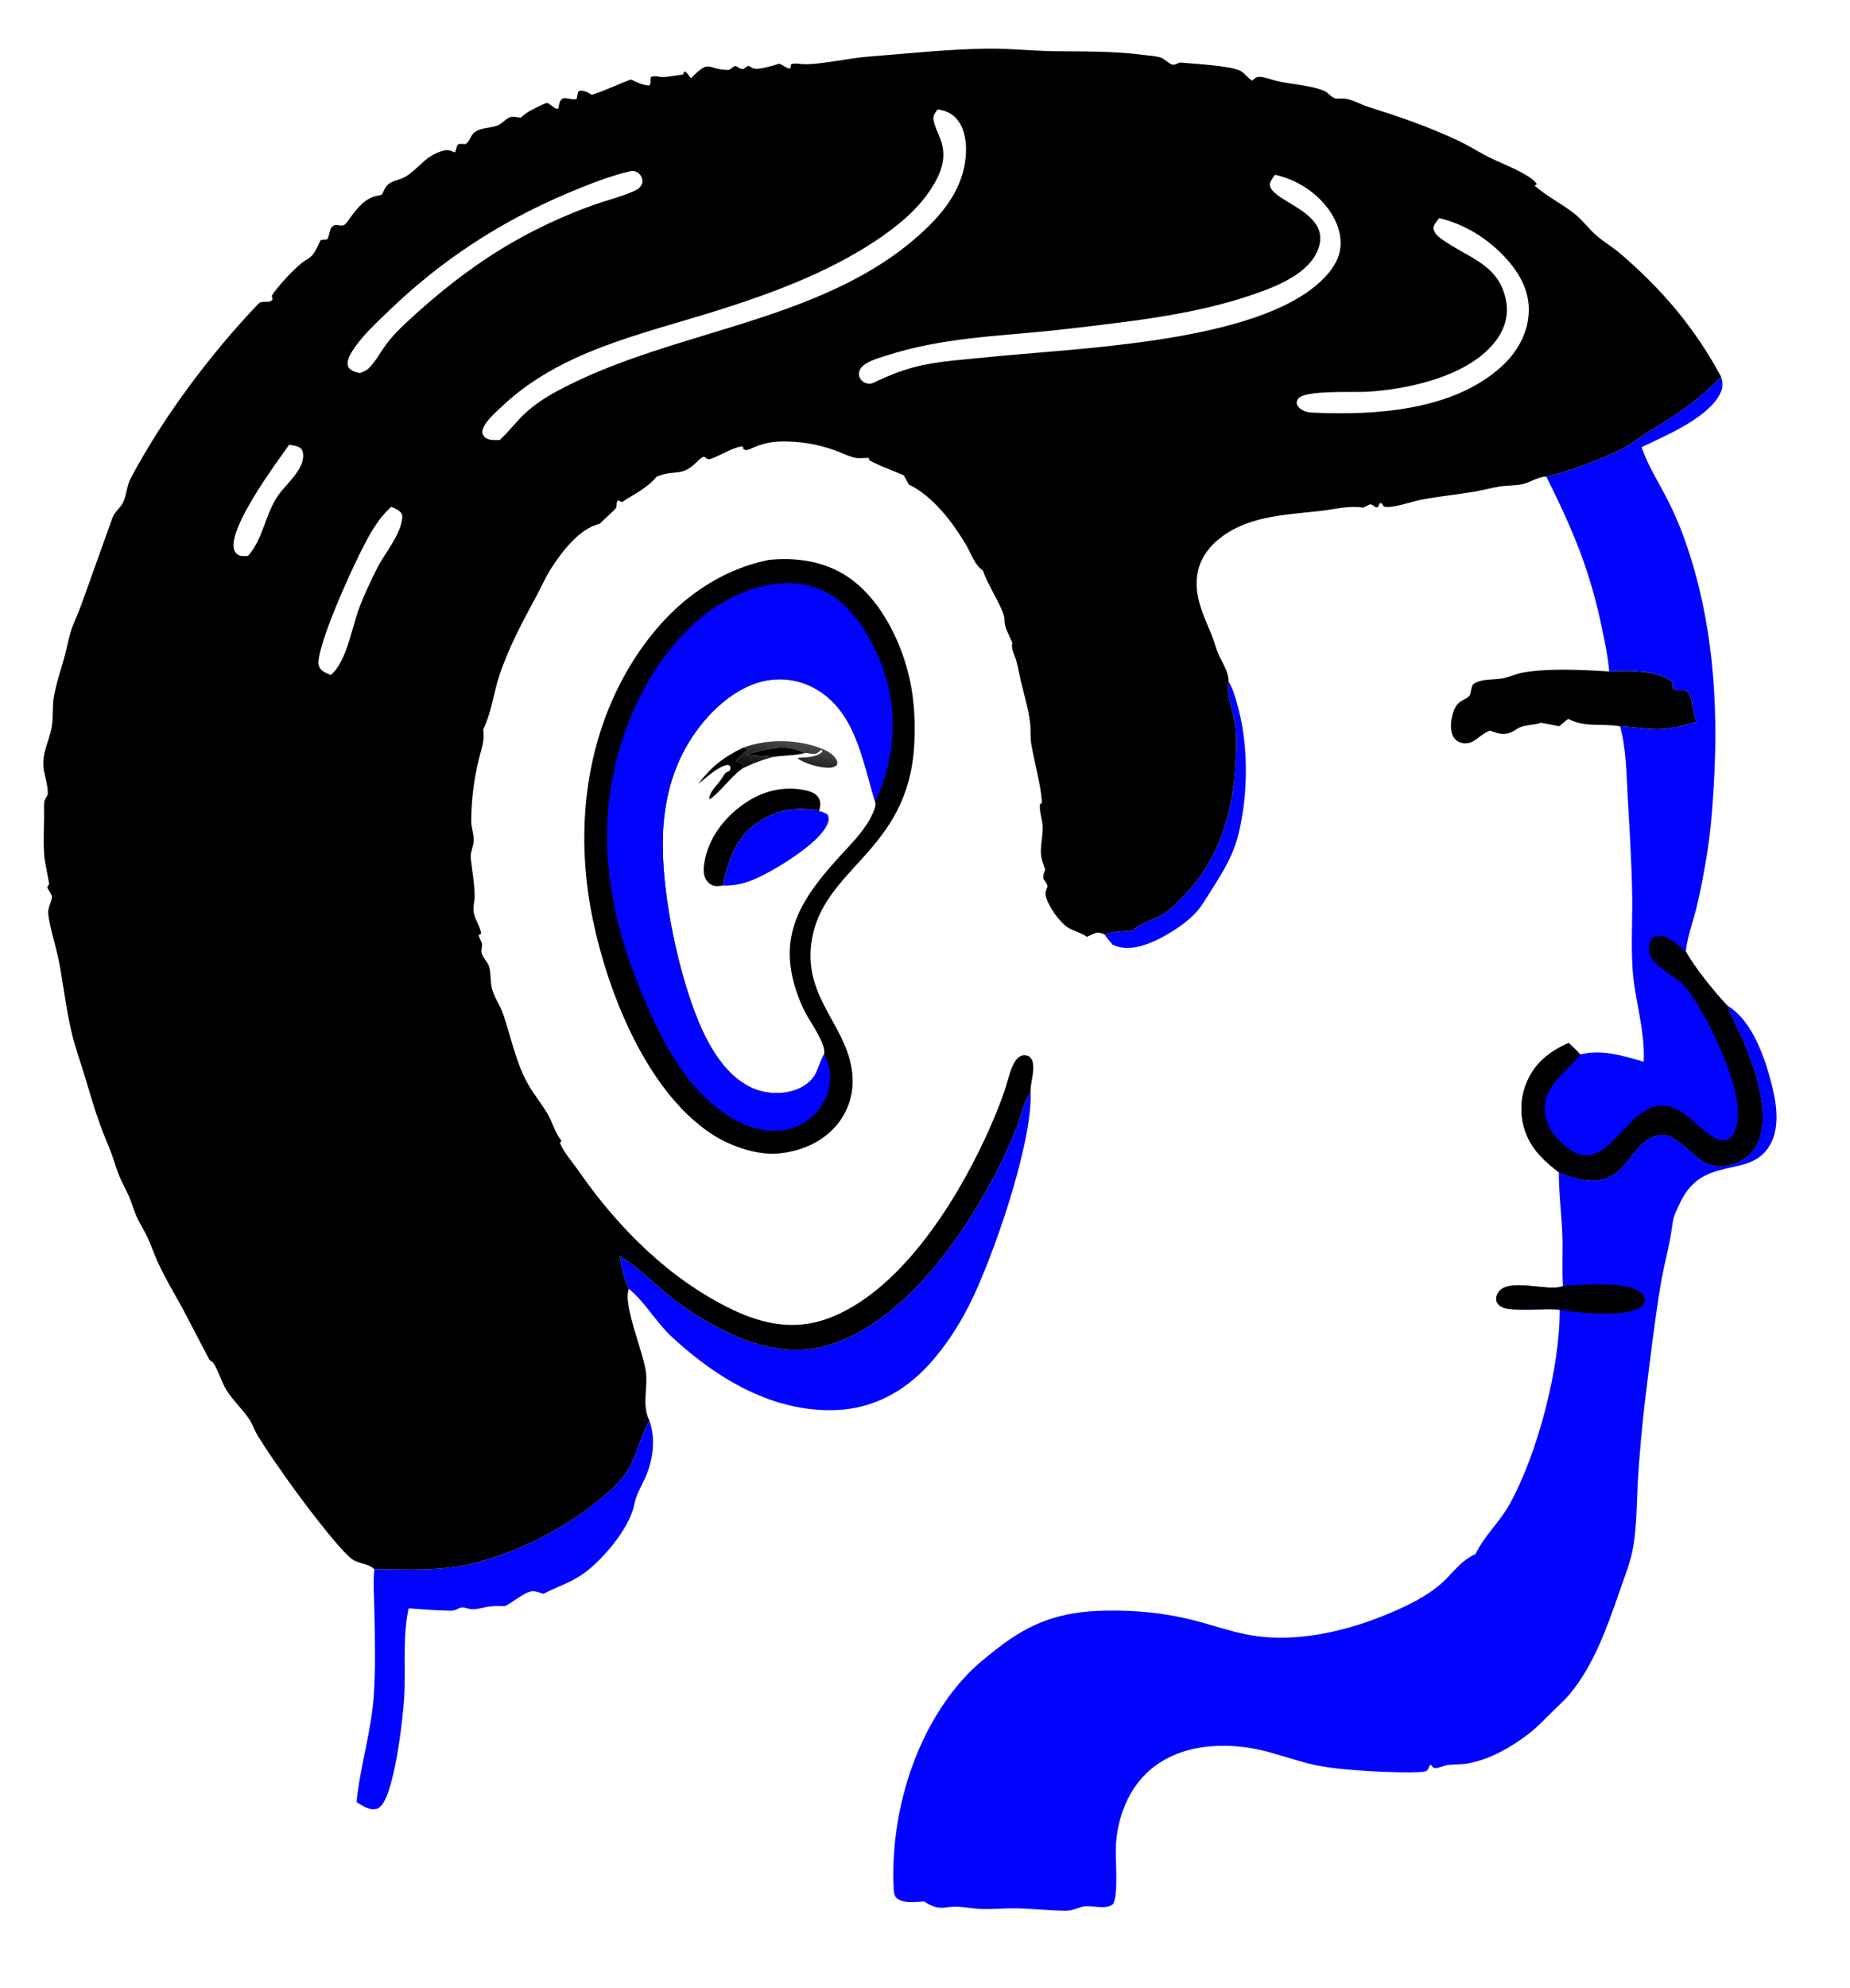 <?xml version="1.0" encoding="utf-8" ?>
<svg xmlns="http://www.w3.org/2000/svg" xmlns:xlink="http://www.w3.org/1999/xlink" width="3248" height="3488">
	<clipPath id="cl_8">
		<rect x="-0" y="-0.001" width="3248" height="3488"/>
	</clipPath>
	<g clip-path="url(#cl_8)">
		<path fill="#0203FE" transform="matrix(3.768 0 0 3.768 -330.929 -210.53)" d="M660.307 373.371C662.161 376.293 663.169 379.86 664.131 383.162C669.52 401.656 669.507 423.783 665.314 442.585C662.872 453.541 657.967 461.522 651.992 470.808C649.715 474.346 647.786 477.925 644.881 481.01C641.663 484.427 637.768 487.287 633.795 489.762C627.256 493.836 617.22 498.828 609.391 496.872Q607.852 496.481 606.366 495.922C604.985 494.341 603.675 492.75 602.433 491.057C606.562 489.66 610.735 489.549 615.051 489.424C620.069 485.186 626.644 484.056 631.851 480.169C634.202 478.414 636.309 476.074 638.393 474.012C655.157 457.426 661.882 436.138 663.38 412.941C663.746 407.276 664.109 401.114 663.621 395.453C663.013 388.388 659.156 380.832 660.233 373.796C660.255 373.654 660.282 373.513 660.307 373.371Z"/>
		<path transform="matrix(3.768 0 0 3.768 -330.929 -210.53)" d="M805.884 392.434C802.713 393.553 799.175 393.333 796.196 394.512C794.889 395.03 793.734 395.994 792.462 396.618C788.617 398.504 785.762 397.441 782.049 396.108C778.936 397.197 776.93 399.551 774.127 401.123C772.436 402.072 770.326 402.277 768.476 401.719C766.905 401.245 765.612 400.191 764.88 398.714C763.191 395.305 763.92 390.601 765.123 387.155C766.074 384.431 767.384 382.839 769.994 381.621C774.379 379.576 772.302 378.192 774.182 374.554C777.911 371.801 783.358 372.593 787.789 371.813C791.117 371.227 794.198 369.596 797.597 369.039C810.316 366.956 824.774 367.814 837.614 368.561C846.7 368.134 859.495 367.763 867.144 373.413C867.429 374.473 867.331 375.238 867.185 376.318C868.379 377.428 869.794 377.226 871.355 377.225C872.555 377.224 873.176 377.345 874.227 377.991C877.072 381.954 875.965 387.54 878.492 392.054C873.219 393.375 867.762 395.099 862.315 395.398C855.96 395.746 849.134 394.354 842.721 394.107C834.35 392.598 826.417 394.838 818.512 390.631L814.314 394.06L805.884 392.434Z"/>
		<path fill="#0203FE" transform="matrix(3.768 0 0 3.768 -330.929 -210.53)" d="M390.4 717.446C393.448 725.72 392.09 736.163 388.461 744.056C386.428 748.479 384.264 751.829 383.301 756.714C381.103 767.852 367.647 783.58 358.331 789.608C353.055 793.022 346.611 795.261 340.969 798.085C337.365 796.956 336.101 796.109 332.562 797.995C329.279 799.744 326.381 802.194 323.047 803.871C319.776 803.7 317.029 803.687 313.799 804.369C312.008 804.748 309.889 805.311 308.06 805.292C305.527 805.266 303.704 803.644 301.222 805.039C299.477 806.019 298.468 805.977 296.502 805.934C290.353 805.802 284.36 805.284 278.234 804.852L278.09 805.529C275.327 819.022 276.957 832.942 276.148 846.596C275.65 854.984 271.599 893.208 264.365 897.733C262.821 898.699 260.882 898.561 259.247 897.943C257.361 897.231 255.617 896.174 253.946 895.061C255.65 878.218 260.938 861.927 262.029 844.957C262.854 832.104 262.509 819.122 262.277 806.249C262.161 799.817 261.567 792.988 262.244 786.583C277.925 786.75 294.228 787.659 309.489 783.587Q313.453 782.537 317.355 781.277Q321.258 780.017 325.087 778.55Q328.916 777.083 332.661 775.413Q336.407 773.743 340.058 771.876Q343.708 770.008 347.254 767.948Q350.8 765.888 354.23 763.641Q357.66 761.394 360.966 758.967Q364.271 756.54 367.442 753.94C372.039 750.172 376.761 746.173 379.963 741.095C384.573 733.784 386.024 724.963 390.4 717.446Z"/>
		<path fill="#0203FE" transform="matrix(3.768 0 0 3.768 -330.929 -210.53)" d="M568.003 564.438C569.116 588.032 550.147 642.859 539.091 664.295C534.109 673.954 528.022 683.281 520.682 691.322C509.207 703.894 494.653 711.821 477.482 712.512C448.001 713.699 421.78 697.843 400.8 678.386C393.482 671.599 388.084 661.832 380.862 656.105C378.311 651.55 377.565 645.851 376.531 640.78C384.375 645.398 391.126 652.137 398.073 657.979Q406.14 664.654 415.116 670.045C431.754 680.132 451.793 687.893 471.392 682.947C509.376 673.362 540.03 627.373 555.983 593.715Q559.128 587.226 561.682 580.483C563.438 575.713 564.806 569.43 567.495 565.2C567.658 564.942 567.834 564.692 568.003 564.438Z"/>
		<path fill="#0203FE" transform="matrix(3.768 0 0 3.768 -330.929 -210.53)" d="M889.781 231.334C890.67 234.696 890.704 236.748 888.967 239.86C882.833 250.847 863.893 258.77 852.727 264.091L852.955 264.765C855.619 272.515 860.247 279.839 864.03 287.088Q869.814 298.2 873.807 310.073C885.945 345.668 888.547 383.377 886.398 420.691C885.742 432.088 884.892 443.568 882.997 454.834C881.633 462.944 880.149 471.1 878.166 479.084C876.549 485.595 873.994 492.269 873.317 498.942C877.187 506.119 886.855 518.133 892.626 524.134L892.825 524.675C894.911 530.214 897.913 535.382 900.216 540.836C905.561 553.492 913.029 574.758 906.785 588.293C904.534 593.172 900.141 596.494 895.083 598.115C890.478 599.59 885.895 599.292 881.642 596.921C875.403 593.443 867.971 582.729 860.217 584.595C844.308 588.424 846.318 615.718 814.17 601.794C808.076 597.148 802.672 592.302 799.478 585.175Q799.154 584.45 798.866 583.71Q798.578 582.969 798.328 582.215Q798.078 581.462 797.866 580.696Q797.654 579.931 797.48 579.156Q797.307 578.381 797.172 577.598Q797.038 576.815 796.943 576.027Q796.847 575.238 796.792 574.446Q796.737 573.653 796.721 572.859Q796.705 572.065 796.729 571.271Q796.753 570.477 796.817 569.686Q796.881 568.894 796.984 568.107Q797.087 567.319 797.23 566.538Q797.373 565.756 797.554 564.983Q797.736 564.21 797.956 563.447Q798.176 562.684 798.435 561.932Q798.693 561.181 798.988 560.444C802.641 551.122 809.778 545.498 818.735 541.573C820.647 543.295 822.429 545.03 824.16 546.939C834.101 544.342 844.177 547.579 853.692 550.308C854.476 535.746 849.39 521.231 848.486 506.743C847.772 495.299 848.498 483.866 848.318 472.413C848.078 457.064 847.062 441.776 846.216 426.454C845.626 415.776 845.537 404.465 842.721 394.107C849.134 394.354 855.96 395.746 862.315 395.398C867.762 395.099 873.219 393.375 878.492 392.054C875.965 387.54 877.072 381.954 874.227 377.991C873.176 377.345 872.555 377.224 871.355 377.225C869.794 377.226 868.379 377.428 867.185 376.318C867.331 375.238 867.429 374.473 867.144 373.413C859.495 367.763 846.7 368.134 837.614 368.561C837.134 362.089 835.666 355.309 834.36 348.947C828.706 321.4 820.762 302.832 808.341 277.836C818.388 275.596 836.361 268.968 845.289 263.967C848.843 261.976 852.024 259.328 855.505 257.21C869.442 248.729 878.14 243.157 889.781 231.334Z"/>
		<path transform="matrix(3.768 0 0 3.768 -330.929 -210.53)" d="M824.16 546.939C820.832 551.157 816.741 554.696 813.196 558.724C809.576 562.838 807.099 567.894 807.554 573.485C808.072 579.853 812.342 585.628 817.123 589.638C836.185 605.627 844.294 571.773 861.518 570.775C869.833 570.294 876.646 578.074 882.536 582.896C884.88 584.815 888.692 587.613 891.951 586.906C893.884 586.486 895.099 584.752 895.941 583.103C903.562 568.174 882.989 527.701 873.452 515.833C869.103 510.42 858.06 506.309 856.304 499.456C855.817 497.553 856.311 494.72 857.483 493.137C858.262 492.086 859.307 491.734 860.573 491.663C864.863 491.423 870.213 496.304 873.317 498.942C877.187 506.119 886.855 518.133 892.626 524.134L892.825 524.675C894.911 530.214 897.913 535.382 900.216 540.836C905.561 553.492 913.029 574.758 906.785 588.293C904.534 593.172 900.141 596.494 895.083 598.115C890.478 599.59 885.895 599.292 881.642 596.921C875.403 593.443 867.971 582.729 860.217 584.595C844.308 588.424 846.318 615.718 814.17 601.794C808.076 597.148 802.672 592.302 799.478 585.175Q799.154 584.45 798.866 583.71Q798.578 582.969 798.328 582.215Q798.078 581.462 797.866 580.696Q797.654 579.931 797.48 579.156Q797.307 578.381 797.172 577.598Q797.038 576.815 796.943 576.027Q796.847 575.238 796.792 574.446Q796.737 573.653 796.721 572.859Q796.705 572.065 796.729 571.271Q796.753 570.477 796.817 569.686Q796.881 568.894 796.984 568.107Q797.087 567.319 797.23 566.538Q797.373 565.756 797.554 564.983Q797.736 564.21 797.956 563.447Q798.176 562.684 798.435 561.932Q798.693 561.181 798.988 560.444C802.641 551.122 809.778 545.498 818.735 541.573C820.647 543.295 822.429 545.03 824.16 546.939Z"/>
		<path transform="matrix(3.768 0 0 3.768 -330.929 -210.53)" d="M446.009 316.62C446.293 316.588 446.576 316.55 446.86 316.525C461.859 315.185 476.42 318.222 487.907 328.407C500.123 339.239 508.223 356.443 511.69 372.172C513.877 382.091 514.361 392.465 513.815 402.59C511.098 453.005 470.788 459.692 465.908 494.747C462.151 521.728 483.919 534.222 485.079 557.773Q485.118 558.562 485.117 559.352Q485.117 560.142 485.078 560.931Q485.038 561.72 484.96 562.506Q484.881 563.293 484.764 564.074Q484.647 564.855 484.491 565.63Q484.335 566.404 484.142 567.17Q483.948 567.936 483.716 568.691Q483.485 569.447 483.216 570.19Q482.947 570.933 482.642 571.661Q482.337 572.39 481.997 573.103Q481.656 573.816 481.28 574.511Q480.905 575.206 480.495 575.881Q480.086 576.557 479.643 577.212Q479.201 577.866 478.727 578.498Q478.252 579.13 477.747 579.737Q477.242 580.345 476.708 580.927C469.299 588.949 458.8 592.712 448.084 593.184C438.16 593.106 427.272 589.197 419.063 583.731C388.979 563.701 370.971 517.926 363.936 483.588C355.342 441.646 360.624 397.035 384.627 360.842C399.218 338.841 419.822 322.01 446.009 316.62ZM471.759 546.843C473.056 542.374 465.288 531.728 463.12 527.548Q461.097 523.605 459.585 519.44C449.347 491.619 461.226 474.195 479.61 454.1C485.035 448.169 491.248 442.024 494.519 434.563C495.204 433.002 496.203 430.837 495.566 429.185C489.613 409.973 486.614 386.698 466.882 376.097Q466.132 375.703 465.364 375.347Q464.596 374.991 463.811 374.674Q463.026 374.357 462.226 374.079Q461.426 373.802 460.614 373.565Q459.801 373.327 458.977 373.131Q458.154 372.934 457.322 372.779Q456.489 372.624 455.65 372.51Q454.811 372.397 453.968 372.326Q453.124 372.254 452.278 372.225Q451.432 372.196 450.585 372.209Q449.739 372.222 448.894 372.277Q448.049 372.332 447.208 372.43Q446.367 372.527 445.532 372.666Q444.697 372.805 443.869 372.986Q443.042 373.166 442.225 373.388Q441.408 373.61 440.603 373.872C425.666 378.627 412.852 393.028 405.948 406.627C400.641 417.082 397.837 428.475 396.934 440.128C395.09 463.916 401.491 497.311 409.017 520.005C414.019 535.087 422.144 554.409 437.184 562.018C443.506 565.216 451.478 565.816 458.226 563.543C462.258 562.185 466.251 559.377 468.073 555.437C469.376 552.618 470.301 549.582 471.759 546.843Z"/>
		<path fill="#0203FE" transform="matrix(3.768 0 0 3.768 -330.929 -210.53)" d="M471.759 546.843C472.048 547.276 472.079 547.301 472.354 547.844C475.202 553.448 475.287 560.31 473.027 566.114Q472.789 566.721 472.521 567.315Q472.253 567.908 471.955 568.488Q471.657 569.067 471.33 569.631Q471.003 570.194 470.648 570.74Q470.292 571.287 469.91 571.814Q469.527 572.341 469.118 572.849Q468.709 573.356 468.275 573.841Q467.84 574.327 467.382 574.79Q466.923 575.253 466.442 575.692Q465.961 576.131 465.457 576.545Q464.954 576.959 464.431 577.347Q463.907 577.735 463.365 578.096Q462.822 578.457 462.262 578.789Q461.702 579.122 461.125 579.426Q460.549 579.729 459.958 580.003Q459.366 580.277 458.762 580.521C450.661 583.835 441.954 582.707 434.129 579.245C407.944 567.66 393.732 536.286 383.903 511.04C367.945 470.049 364.948 427.39 383.189 386.323C393.504 363.102 410.926 340.539 435.348 331.262C446.672 326.961 459.737 325.508 471.012 330.737C485.195 337.315 494.241 353.13 499.309 367.253C506.422 387.073 504.919 409.793 495.767 428.778L495.566 429.185C489.613 409.973 486.614 386.698 466.882 376.097Q466.132 375.703 465.364 375.347Q464.596 374.991 463.811 374.674Q463.026 374.357 462.226 374.079Q461.426 373.802 460.614 373.565Q459.801 373.327 458.977 373.131Q458.154 372.934 457.322 372.779Q456.489 372.624 455.65 372.51Q454.811 372.397 453.968 372.326Q453.124 372.254 452.278 372.225Q451.432 372.196 450.585 372.209Q449.739 372.222 448.894 372.277Q448.049 372.332 447.208 372.43Q446.367 372.527 445.532 372.666Q444.697 372.805 443.869 372.986Q443.042 373.166 442.225 373.388Q441.408 373.61 440.603 373.872C425.666 378.627 412.852 393.028 405.948 406.627C400.641 417.082 397.837 428.475 396.934 440.128C395.09 463.916 401.491 497.311 409.017 520.005C414.019 535.087 422.144 554.409 437.184 562.018C443.506 565.216 451.478 565.816 458.226 563.543C462.258 562.185 466.251 559.377 468.073 555.437C469.376 552.618 470.301 549.582 471.759 546.843Z"/>
		<path transform="matrix(3.768 0 0 3.768 -330.929 -210.53)" d="M434.093 404.066C434.834 404.384 435.553 404.701 436.32 404.953C434.345 406.642 432.035 408.244 430.702 410.492C430.917 410.535 431.133 410.571 431.346 410.62C432.196 410.815 432.881 411.115 433.664 411.482L434.104 412.362L433.903 412.9C433.666 413.555 433.713 413.286 433.678 413.798C433.193 414.17 432.716 414.556 432.227 414.923C428.613 417.628 421.227 426.939 418.31 428.121C418.022 424.525 423.103 420.58 424.766 417.427C425.681 415.694 426.058 415.648 427.771 414.836C428.331 413.679 428.157 413.679 427.956 412.483L426.982 412.029C422.529 412.606 416.561 418.317 413.087 421.005C419.142 413.032 425.045 408.372 434.093 404.066Z"/>
		<defs>
			<linearGradient id="gradient_0" gradientUnits="userSpaceOnUse" x1="455.63" y1="400.882" x2="452.645" y2="416.552">
				<stop offset="0" stop-color="black" stop-opacity="0.71"/>
				<stop offset="1" stop-color="black" stop-opacity="0.957"/>
			</linearGradient>
		</defs>
		<path fill="url(#gradient_0)" transform="matrix(3.768 0 0 3.768 -330.929 -210.53)" d="M434.093 404.066C445.47 399.735 460.3 400.035 471.528 404.846C473.849 405.841 476.945 407.721 477.815 410.249C478.129 411.164 477.958 411.311 477.732 412.197C476.146 413.527 474.322 413.465 472.345 413.315C468.216 413.002 463.372 411.467 459.796 409.34L459.644 408.768C463.692 408.384 467.339 408.849 470.714 406.224L471.067 405.274L470.362 405.187C468.989 406.335 468.442 407.069 466.53 406.953C465.759 406.906 464.99 406.731 464.228 406.615C463.32 406.476 463.676 406.512 462.622 406.617C457.823 407.799 452.663 407.631 447.769 408.408C442.876 409.859 438.217 411.443 433.678 413.798C433.713 413.286 433.666 413.555 433.903 412.9L434.104 412.362L433.664 411.482C432.881 411.115 432.196 410.815 431.346 410.62C431.133 410.571 430.917 410.535 430.702 410.492C432.035 408.244 434.345 406.642 436.32 404.953C435.553 404.701 434.834 404.384 434.093 404.066ZM435.714 407.236C439.642 408.16 443.768 407.696 447.769 408.408C452.663 407.631 457.823 407.799 462.622 406.617C457.036 403.213 449.457 403.784 443.302 405.253Q439.495 406.195 435.714 407.236Z"/>
		<path transform="matrix(3.768 0 0 3.768 -330.929 -210.53)" d="M435.714 407.236Q439.495 406.195 443.302 405.253C449.457 403.784 457.036 403.213 462.622 406.617C457.823 407.799 452.663 407.631 447.769 408.408C443.768 407.696 439.642 408.16 435.714 407.236Z"/>
		<path transform="matrix(3.768 0 0 3.768 -330.929 -210.53)" d="M424.665 468.26C423.417 468.413 422.004 468.67 420.759 468.427C419.266 468.135 417.864 467.072 417.018 465.834C415.053 462.961 415.731 458.714 416.436 455.53C418.927 444.29 426.91 434.926 436.492 428.881C444.649 423.734 454.575 421.735 463.995 424.13C466.278 424.711 468.294 425.592 469.449 427.757C470.408 429.553 470.015 431.681 469.499 433.524C459.643 431.322 450.224 432.863 441.667 438.349C430.59 445.45 427.342 456.021 424.665 468.26Z"/>
		<path fill="#0203FE" transform="matrix(3.768 0 0 3.768 -330.929 -210.53)" d="M424.665 468.26C427.342 456.021 430.59 445.45 441.667 438.349C450.224 432.863 459.643 431.322 469.499 433.524C470.925 433.938 472.086 434.358 473.364 435.119C474.081 436.472 474.078 437.648 473.582 439.07C470.329 448.383 448.47 461.338 439.586 465.23C434.667 467.385 430.035 468.353 424.665 468.26Z"/>
		<path fill="#0203FE" transform="matrix(3.768 0 0 3.768 -330.929 -210.53)" d="M892.626 524.134C904.514 531.201 910.345 548.962 913.494 561.506C915.69 570.253 917.263 581.483 912.231 589.607C902.589 605.174 881.571 593.293 870.745 615.799C869.17 619.076 867.546 622.123 867.105 625.771C865.947 635.359 863.162 644.624 861.585 654.159C858.629 672.036 856.526 690.263 854.294 708.249Q852.116 726.997 850.949 745.836C850.427 755.595 850.487 765.363 849.002 775.064C847.78 783.051 844.769 790.176 842.157 797.755C836.676 813.655 830.351 831.357 819.455 844.527C816.874 847.646 813.77 850.36 810.9 853.214C807.484 856.61 804.12 860.149 800.31 863.11C792.169 869.436 782.04 875.243 771.774 877.072C768.8 877.602 765.734 877.481 762.732 877.771C760.675 877.97 758.222 879.329 756.315 879.258C755.625 879.232 754.882 878.098 754.414 877.593C753.254 878.615 753.757 880.078 752.083 880.722C749.345 881.774 731.062 881.015 727.387 880.766C718.404 880.157 708.972 879.628 700.178 877.73C691.985 875.961 684.079 872.92 675.915 871.012C658.436 866.925 637.932 867.919 623.709 880.097C613.688 888.677 608.651 901.856 607.791 914.741C607.361 921.183 609.127 937.844 606.46 942.593C603.138 945.212 597.715 943.372 593.763 943.576C590.659 943.736 588.202 945.658 584.804 945.664C577.027 945.68 569.32 944.733 561.563 944.566C556.009 944.447 550.432 945.099 544.887 944.864C539.636 944.642 534.476 943.195 529.252 944.063C524.695 944.819 522.204 943.746 518.364 941.347C514.577 941.608 508.761 942.48 505.614 939.785C504.284 938.646 504.287 936.413 504.212 934.78C502.624 900.13 514.365 861.107 538.463 835.753C542.605 831.395 547.242 827.693 551.956 823.988C568.192 811.225 582.048 806.338 602.937 805.931C617.348 805.65 631.272 807.058 645.246 810.732C653.953 813.022 662.521 816.077 671.426 817.52C691.155 820.716 713.054 816.003 731.41 808.71C741.842 804.565 753.867 799.139 761.799 791.013C766.264 786.439 769.336 782.298 775.311 779.6C779.399 771.095 786.405 764.904 790.979 756.777C804.169 733.337 814.826 692.434 814.53 665.76C808.214 665.017 792.283 666.753 787.905 664.69C786.606 664.078 785.427 663.056 785.081 661.609C784.785 660.375 785.191 658.964 785.841 657.899C790.217 650.728 808.102 657.153 815.177 655.092C815.471 655.006 815.758 654.9 816.048 654.804C815.53 646.841 816.081 638.997 815.793 631.063C815.438 621.257 814.129 611.652 814.17 601.794C846.318 615.718 844.308 588.424 860.217 584.595C867.971 582.729 875.403 593.443 881.642 596.921C885.895 599.292 890.478 599.59 895.083 598.115C900.141 596.494 904.534 593.172 906.785 588.293C913.029 574.758 905.561 553.492 900.216 540.836C897.913 535.382 894.911 530.214 892.825 524.675L892.626 524.134Z"/>
		<path transform="matrix(3.768 0 0 3.768 -330.929 -210.53)" d="M816.048 654.804C824.839 654.05 845.375 652.386 852.253 657.733C853.501 658.703 854.065 659.698 854.253 661.283C853.837 663.034 853.19 663.96 851.693 664.934C844.762 669.44 822.932 667.238 814.53 665.76C808.214 665.017 792.283 666.753 787.905 664.69C786.606 664.078 785.427 663.056 785.081 661.609C784.785 660.375 785.191 658.964 785.841 657.899C790.217 650.728 808.102 657.153 815.177 655.092C815.471 655.006 815.758 654.9 816.048 654.804Z"/>
		<path transform="matrix(3.768 0 0 3.768 -330.929 -210.53)" d="M450.904 85.553C452.872 86.227 454.049 87.683 456.107 87.783C456.185 87.078 456.289 86.468 456.446 85.783C457.958 85.26 459.565 85.516 461.129 85.686C467.913 86.425 483.263 82.969 491.411 82.335C510.329 80.863 529.039 78.76 548.052 78.525C558.519 78.396 568.843 79.595 579.249 79.722C593.25 79.893 606.861 79.621 620.813 81.466C623.232 81.786 626.243 81.922 628.547 82.666C630.487 83.293 631.912 85.151 633.845 85.887C635.076 86.356 636.389 85.491 637.535 84.985C643.834 85.582 661.352 86.415 665.91 88.95C667.887 90.05 669.237 92.222 671.29 93.425C671.489 93.241 671.675 93.041 671.888 92.873C672.913 92.06 673.611 91.551 674.959 91.654C677.581 91.854 680.687 93.172 683.317 93.733C689.774 95.108 698.993 95.717 704.875 98.192C706.723 98.97 708.11 101.299 710.002 101.657C711.573 101.955 713.296 101.593 714.89 101.863C718.358 102.451 722.132 104.64 725.562 105.716C740.151 110.292 754.307 115.166 768.138 121.801C773.137 124.199 777.767 127.278 782.768 129.678C787.582 131.988 801.154 137.145 803.925 141.578L802.866 142.331C808.447 147.259 815.633 150.796 821.557 155.482C825.4 158.522 828.212 162.627 831.923 165.785C835.301 168.66 839.204 170.89 842.591 173.791C862.287 190.655 877.465 208.52 889.781 231.334C878.14 243.157 869.442 248.729 855.505 257.21C852.024 259.328 848.843 261.976 845.289 263.967C836.361 268.968 818.388 275.596 808.341 277.836C804.818 277.717 800.758 280.578 797.24 281.337C793.666 282.108 789.746 281.871 786.091 282.507C782.328 283.163 778.642 284.196 774.877 284.821C766.725 286.175 758.391 287.029 750.289 288.529C745.926 289.336 736.595 292.763 732.656 291.791L731.437 290.132L730.765 290.193L729.835 292.133C728.819 292.064 728.87 292.169 727.991 291.54C726.992 290.827 727.415 291.058 726.224 290.709C725.148 291.217 724.079 291.717 723.03 292.279C716.275 291.232 710.898 292.865 704.291 293.657C688.404 295.562 670.98 295.735 657.483 305.57C651.572 309.878 646.902 315.784 645.742 323.188C644.024 334.148 648.983 342.861 652.69 352.401C653.818 355.305 654.555 358.347 655.857 361.184C657.751 365.312 660.286 368.654 660.307 373.371C660.282 373.513 660.255 373.654 660.233 373.796C659.156 380.832 663.013 388.388 663.621 395.453C664.109 401.114 663.746 407.276 663.38 412.941C661.882 436.138 655.157 457.426 638.393 474.012C636.309 476.074 634.202 478.414 631.851 480.169C626.644 484.056 620.069 485.186 615.051 489.424C610.735 489.549 606.562 489.66 602.433 491.057C600.806 490.366 599.578 489.87 597.831 490.542C596.622 491.007 595.446 491.573 594.277 492.13C594.113 492.019 593.95 491.907 593.784 491.799C591.104 490.047 587.975 489.469 585.377 487.779C581.294 485.123 575.715 477.281 574.978 472.429C574.796 471.234 575.494 469.822 575.93 468.73C575.7 467.313 574.832 466.329 574.011 465.199C573.723 463.584 574.33 462.247 574.837 460.741C574.497 459.784 574.163 458.832 573.799 457.884C571.471 451.814 574.045 446.164 573.591 440.029C573.368 437.025 571.888 433.21 572.459 430.336L573.343 429.691C572.665 420.296 569.762 411.144 568.28 401.885C567.775 398.731 568.193 395.531 567.785 392.362C566.94 385.803 564.977 379.216 563.43 372.794C562.504 368.952 562.075 365.236 560.657 361.517C559.631 358.83 558.811 356.969 559.777 354.165L559.464 355.123C558.162 351.875 555.674 347.934 555.871 344.485C556.112 340.291 547.637 327.745 545.881 321.651C541.559 318.496 540.7 314.317 538.101 309.875C531.834 299.162 522.625 287.042 511.301 281.49L508.888 277.186C506.528 276.152 493.352 271.108 492.723 269.95L492.726 269.095C490.734 269.057 488.375 269.44 486.453 269.087C483.548 268.554 480.227 266.849 477.42 265.811C470.79 263.36 464.109 261.94 457.038 261.58C450.128 261.229 445.198 261.534 438.835 264.302C437.356 264.945 435.7 266.025 434.24 265.008L433.922 263.783C429.579 263.801 421.155 269.391 418.22 269.705C416.971 269.838 416.407 268.392 415.6 268.621C414.536 268.921 413.564 269.98 412.794 270.735C405.008 278.359 403.135 274.252 394.215 277.681C394.07 277.736 393.923 277.785 393.777 277.838C389.769 282.921 383.05 286.106 377.619 289.711C376.922 289.446 376.543 289.238 375.903 288.802C374.698 289.837 375.473 291.163 374.849 292.389C374.332 293.404 368.617 298.278 367.21 299.85C357.889 301.823 349.445 313.054 344.548 320.677C342.12 324.456 340.303 328.718 338.176 332.676C331.517 345.069 324.887 357.138 320.46 370.574C317.745 378.814 316.83 387.798 312.943 395.573C312.968 395.779 312.996 395.985 313.019 396.191C313.387 399.477 312.934 402.168 312.03 405.294Q310.888 409.327 310.024 413.428Q309.16 417.529 308.577 421.68Q307.994 425.83 307.696 430.011Q307.397 434.192 307.384 438.383C307.385 441.295 308.6 444.208 308.556 447.08C308.509 450.123 306.81 452.647 307.198 455.876C307.864 461.421 308.922 467.612 308.973 473.159C308.995 475.586 308.124 478.226 308.508 480.614C309.069 484.103 311.612 487.187 312.02 490.705L310.962 491.247C310.979 492.307 311.328 492.866 311.787 493.793C312.637 495.511 312.534 496.107 312.185 497.955C311.587 501.128 314.939 503.251 315.745 506.083C316.685 509.385 316.193 513.142 317.112 516.495C318.215 520.514 320.857 524.055 322.21 527.995C325.661 538.045 327.947 549.251 332.772 558.776C335.607 564.373 339.891 569.317 343.066 574.768C345.132 578.316 346.272 582.701 348.593 585.985C348.806 586.285 349.045 586.567 349.252 586.872C349.321 586.974 349.376 587.085 349.438 587.192L348.751 588.067C350.198 592.169 354.716 597.226 357.212 600.839C375.517 627.337 399.576 651.538 428.925 665.668C443.115 672.5 457.812 675.496 472.996 670.098C506.136 658.317 532.163 617.367 546.456 586.779Q551.629 575.871 555.685 564.5C557.101 560.447 557.947 555.935 559.747 552.064C560.536 550.368 561.741 548.356 563.556 547.603C564.89 547.049 565.881 547.275 567.189 547.704C568.498 548.749 568.999 549.822 569.195 551.453C569.72 555.825 567.887 560.078 568.003 564.438C567.834 564.692 567.658 564.942 567.495 565.2C564.806 569.43 563.438 575.713 561.682 580.483Q559.128 587.226 555.983 593.715C540.03 627.373 509.376 673.362 471.392 682.947C451.793 687.893 431.754 680.132 415.116 670.045Q406.14 664.654 398.073 657.979C391.126 652.137 384.375 645.398 376.531 640.78C377.565 645.851 378.311 651.55 380.862 656.105C377.799 663.388 387.91 685.952 388.865 695.415C389.569 702.404 387.187 709.346 389.819 716.154C389.989 716.594 390.198 717.019 390.4 717.446C386.024 724.963 384.573 733.784 379.963 741.095C376.761 746.173 372.039 750.172 367.442 753.94Q364.271 756.54 360.966 758.967Q357.66 761.394 354.23 763.641Q350.8 765.888 347.254 767.948Q343.708 770.008 340.058 771.876Q336.407 773.743 332.661 775.413Q328.916 777.083 325.087 778.55Q321.258 780.017 317.355 781.277Q313.453 782.537 309.489 783.587C294.228 787.659 277.925 786.75 262.244 786.583C259.025 783.702 254.545 784.227 251.255 781.474C244.346 775.692 227.794 753.483 222.063 745.386C217.265 738.606 212.391 731.666 208.002 724.611C206.393 722.024 205.499 718.954 203.757 716.486C200.527 711.906 196.454 708.046 193.36 703.297C191.391 700.276 188.425 691.234 186.728 690.069C186.495 689.91 185.718 689.451 185.438 689.175C185.282 689.022 173.846 666.842 172.16 663.853C168.442 657.262 164.592 650.659 161.414 643.785C159.677 640.027 158.376 636.086 156.656 632.329C155.112 628.955 153.012 625.845 151.5 622.455C150.151 619.428 149.256 616.221 147.982 613.164C146.613 609.881 144.741 606.826 143.404 603.523C142.052 600.186 141.077 596.689 139.842 593.307C138.168 588.721 136.129 584.276 134.47 579.681C131.685 571.968 129.458 564.017 127.058 556.175C125.164 549.986 122.94 543.821 121.404 537.533C118.709 526.504 117.435 514.894 115.324 503.715C114.136 497.419 110.706 486.637 110.285 481.231C110.057 478.308 111.971 475.977 112.044 473.378C112.073 472.342 109.727 469.655 109.891 468.855C109.913 468.747 110.709 467.737 110.749 467.604C110.795 467.453 108.617 456.574 108.496 455.138C107.833 447.252 108.513 439.524 108.338 431.635C108.288 429.358 108.433 428.459 109.758 426.52C111.048 424.632 108.337 416.127 108.079 413.294C107.416 406.006 110.912 400.821 112 393.99C112.709 389.537 112.161 384.935 112.913 380.48C113.943 374.379 115.993 368.389 117.681 362.447C118.915 358.101 119.658 353.569 121.047 349.282C122.285 345.459 124.159 341.845 125.513 338.06L140.125 297.291C141.278 294.02 143.858 292.599 145.242 289.73C146.871 286.354 146.843 282.217 148.621 278.841C163.506 250.576 185.779 220.857 207.811 197.763C209.011 196.505 209.559 196.435 211.247 196.418C211.415 196.416 212.57 196.426 212.767 196.401C214.011 196.246 214.131 196.225 214.851 195.232L214.434 193.607C217.057 189.324 226.638 178.869 230.878 176.684C234.193 174.976 235.564 171.006 237.203 167.764C237.94 167.509 238.552 167.439 239.324 167.419L240.251 167.4C240.653 166.684 240.922 166.051 241.117 165.25C241.351 164.288 241.502 163.203 241.99 162.33C243.617 159.424 245.609 161.35 247.867 160.803C250.076 160.268 254.679 148.886 263.204 147.132C264.2 146.927 265.027 146.804 265.937 146.33C266.587 144.826 267.282 142.96 268.537 141.841C270.745 139.871 274.172 139.687 276.689 138.198C281.995 135.059 285.488 129.535 291.463 127.054C293.691 126.129 296.148 125.198 298.459 126.302C299.599 126.846 299.017 126.864 299.978 126.587L300.939 123.418C302.076 122.548 303.286 122.944 304.684 123.006C306.76 121.871 306.975 119.074 308.736 117.649C311.949 115.047 316.431 115.751 320.019 114.127C322.034 113.216 324.03 110.585 326.187 110.278C327.315 110.118 329.271 110.61 330.503 110.678C332.019 109.24 333.643 108.022 335.521 107.093C336.539 106.589 341.965 103.715 342.715 103.816C343.597 103.934 345.942 106.152 347.321 106.634L348.009 106.268C348.16 105.447 348.275 104.557 348.526 103.764C349.919 99.358 353.768 103.184 356.58 101.818C356.75 100.724 356.967 99.661 357.218 98.583L358.213 98.046C360.432 98.184 361.68 98.835 363.53 100.029C369.78 98.129 375.668 95.075 381.845 92.9C384.56 94.236 387.196 95.455 390.239 95.732C391.5 94.697 390.581 93.179 391.2 91.645C393.5 90.936 395.07 91.868 397.335 91.729C400.22 91.552 403.195 90.941 406.071 90.575L406.672 89.129C407.819 89.396 409.004 91.38 409.776 92.348C418.774 83.097 416.968 88.232 426.822 88.436C428.728 88.475 428.717 86.786 430.712 86.601C431.858 87.307 432.839 88.103 434.243 88.033C435.074 87.374 435.716 86.831 436.741 86.517C437.34 86.92 437.592 87.105 438.243 87.474C440.79 88.919 448.007 86.291 450.904 85.553ZM524.671 106.833L524.323 107.316C523.179 108.934 522.458 109.99 522.843 112.044C523.361 114.803 524.926 117.805 525.943 120.447C529.25 129.042 526.407 136.467 521.678 143.787C515.091 153.984 505.255 161.805 495.216 168.409C472.799 183.155 446.661 192.763 421.202 200.748C386.305 211.694 348.627 219.372 321.265 245.545C318.511 248.18 312.357 253.361 312.498 257.514C313.156 258.925 313.715 259.889 315.324 260.402C316.999 260.936 318.912 260.793 320.647 260.766L321.061 260.392C324.335 257.379 327.105 253.869 330.16 250.642C334.993 245.536 341.16 241.366 347.322 238.042C361.465 230.413 376.699 224.628 391.925 219.58C435.448 205.153 484.658 195.341 518.979 162.707C529.392 152.806 537.45 141.409 537.936 126.5C538.109 121.197 537.053 114.96 533.318 110.976C530.913 108.412 528.093 107.257 524.671 106.833ZM681.873 137.261L681.465 137.852C680.578 139.156 679.148 140.894 679.613 142.609C681.753 150.504 710.179 155.121 701.291 173.581C695.874 184.832 679.248 190.584 668.267 194.158C651.718 199.545 634.384 202.692 617.173 205.086Q597.509 207.713 577.786 209.851C551.16 212.542 526.44 213.213 500.775 221.483C497.147 222.652 490.023 224.483 488.379 228.299Q488.29 228.502 488.223 228.714Q488.156 228.925 488.111 229.142Q488.067 229.36 488.046 229.581Q488.026 229.801 488.029 230.023Q488.031 230.245 488.058 230.465Q488.084 230.686 488.134 230.902Q488.184 231.118 488.256 231.328Q488.329 231.537 488.423 231.738C489.108 233.174 490.428 234.15 491.963 234.482C493.14 234.737 493.537 234.605 494.634 234.226C502.197 230.551 509.685 227.579 517.946 225.875C527.253 223.956 537.031 223.327 546.484 222.351C588.226 218.04 667.668 215.801 700.294 189.409C704.725 185.824 709.27 181.093 711.29 175.669C713.376 170.067 712.579 164.133 710.098 158.809C705.763 149.506 696.65 142.114 687.079 138.735C685.426 138.151 683.597 137.587 681.873 137.261ZM758.378 157.449C757.242 158.919 756.11 160.183 755.626 162.004C756.068 164.587 757.815 165.97 759.892 167.452C771.976 176.071 786.257 178.857 789.54 195.757C790.785 202.167 789.174 208.419 785.429 213.712C775.522 227.714 754.99 234.102 738.881 236.723Q731.72 237.918 724.472 238.335C718.636 238.655 695.746 237.454 692.726 241.499C692.111 242.323 692.086 242.845 691.99 243.83C692.636 245.636 693.838 246.52 695.553 247.276C696.934 247.885 698.39 247.952 699.875 248.039C728.841 249.332 764.772 247.068 787.277 226.715C794.588 220.103 799.67 211.406 800.153 201.399C800.631 191.518 795.831 182.998 789.323 175.941C781.04 166.961 770.299 160.229 758.378 157.449ZM381.455 135.602C371.668 137.929 362.029 141.74 352.774 145.642C321.319 158.906 293.86 176.695 269.254 200.373C263.179 206.218 256.386 212.358 251.88 219.532C250.813 221.23 249.411 223.889 249.866 225.973C250.155 227.298 251.168 228.109 252.329 228.649C253.365 229.13 254.412 229.375 255.522 229.614C256.918 229.067 258.481 228.522 259.568 227.452C262.589 224.476 264.899 220.252 267.366 216.807C270.092 213 273.224 209.78 276.628 206.591C291.398 192.754 306.981 180.351 324.407 170.008Q333.899 164.423 343.875 159.759Q353.85 155.094 364.222 151.391C370.344 149.167 377 147.608 382.94 144.997C384.603 144.265 386.185 143.411 386.89 141.614C387.405 140.3 387.166 139.115 386.525 137.907C385.894 136.718 384.597 135.768 383.272 135.582C382.215 135.434 382.497 135.468 381.455 135.602ZM270.155 291.878C266.39 295.248 263.67 298.955 261.044 303.27C254.542 313.955 236.803 352.895 236.209 364.146C236.137 365.518 236.465 366.53 237.356 367.591C238.365 368.792 240.493 369.619 241.921 370.207C249.28 364.327 251.871 347.72 255.223 338.917C257.607 332.656 260.513 326.52 263.523 320.538C267.101 313.427 274.345 305.258 275.222 297.296C275.329 296.325 275.332 295.497 274.688 294.69C273.567 293.287 271.74 292.605 270.155 291.878ZM222.561 262.982C216.2 271.911 195.055 300.393 196.729 311.055C196.936 312.376 197.6 313.545 198.77 314.251C200.098 315.051 201.89 314.861 203.368 314.764C210.632 306.675 211.408 294.929 217.662 286.246C221.491 280.931 229.37 274.736 229.089 267.67C229.036 266.342 228.714 265.618 227.891 264.55C226.228 263.479 224.476 263.301 222.561 262.982Z"/>
	</g>
</svg>
